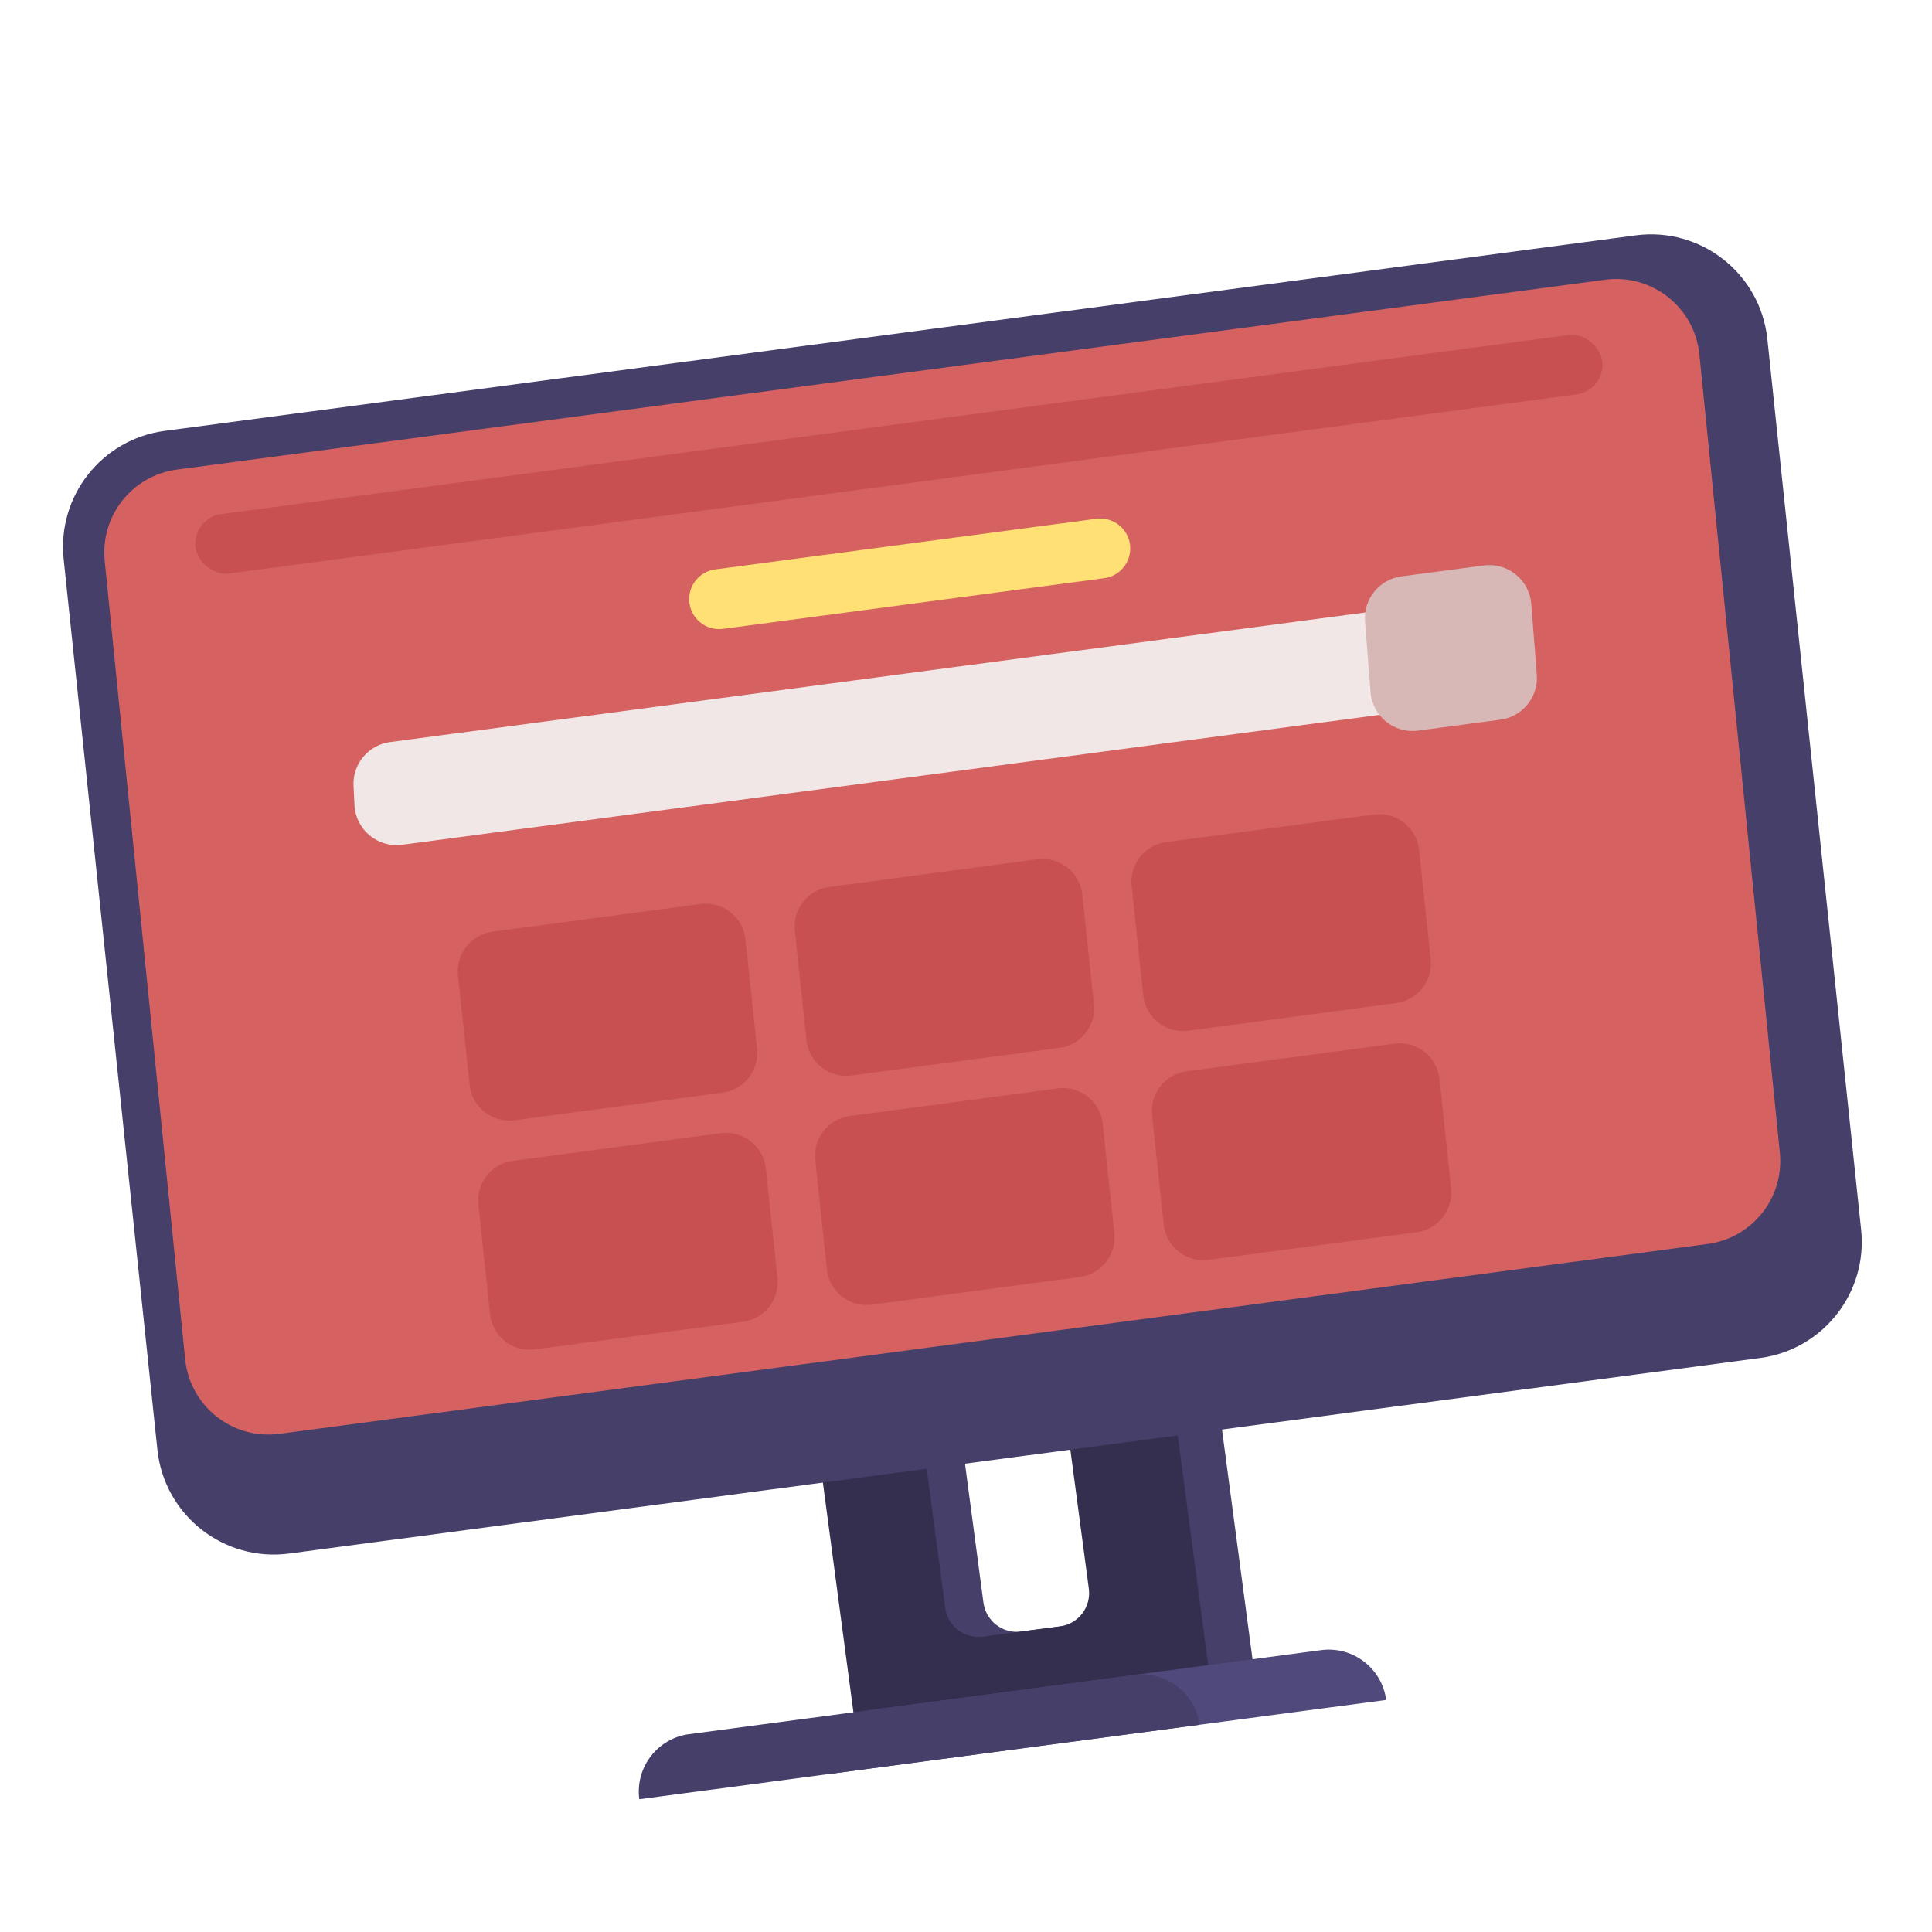 <?xml version="1.0"?>
<svg xmlns="http://www.w3.org/2000/svg" viewBox="0 0 112 112" fill="none">
<path fill-rule="evenodd" clip-rule="evenodd" d="M54.685 75.406L49.016 76.16L52.262 100.586L72.831 97.852L69.585 73.426L64.122 74.152L66.449 91.655C66.59 92.72 65.842 93.698 64.777 93.84L59.196 94.582C58.131 94.723 57.153 93.975 57.012 92.91L54.685 75.406Z" fill="#453F69"/>
<path fill-rule="evenodd" clip-rule="evenodd" d="M52.467 75.701L46.448 76.501L49.695 100.927L70.264 98.193L67.017 73.767L60.794 74.595L63.12 92.098C63.262 93.163 62.513 94.141 61.448 94.283L56.978 94.877C55.913 95.018 54.935 94.27 54.793 93.205L52.467 75.701Z" fill="#342F4F"/>
<path d="M47.884 102.865C47.64 101.025 48.933 99.336 50.772 99.091L76.586 95.66C78.425 95.415 80.115 96.709 80.359 98.548L47.884 102.865Z" fill="#50497C"/>
<path d="M37.061 104.303C36.816 102.464 38.109 100.774 39.949 100.53L65.762 97.099C67.602 96.854 69.291 98.147 69.536 99.987L37.061 104.303Z" fill="#453F69"/>
<path d="M3.69 32.413C3.305 28.76 5.9 25.464 9.542 24.98L94.817 13.645C98.602 13.142 102.057 15.861 102.456 19.658L107.892 71.29C108.277 74.944 105.682 78.24 102.04 78.724L16.765 90.059C12.979 90.562 9.525 87.843 9.125 84.045L3.69 32.413Z" fill="#453F69"/>
<path d="M6.069 32.515C5.806 29.91 7.659 27.567 10.255 27.222L93.051 16.217C95.765 15.856 98.24 17.813 98.514 20.538L103.18 66.822C103.442 69.427 101.589 71.77 98.994 72.115L16.198 83.121C13.483 83.481 11.009 81.525 10.734 78.8L6.069 32.515Z" fill="#D66161"/>
<path d="M39.953 34.816C39.91 33.913 40.565 33.129 41.46 33.009L63.554 30.073C64.562 29.939 65.47 30.696 65.519 31.712C65.562 32.614 64.907 33.399 64.012 33.518L41.918 36.455C40.91 36.589 40.002 35.832 39.953 34.816Z" fill="#FFE074"/>
<path opacity="0.9" d="M20.494 45.561C20.431 44.292 21.352 43.187 22.611 43.02L84.987 34.729C86.403 34.541 87.677 35.602 87.748 37.028L87.803 38.14C87.866 39.409 86.945 40.514 85.686 40.681L23.31 48.973C21.895 49.161 20.62 48.099 20.55 46.673L20.494 45.561Z" fill="#F5F5F5"/>
<path d="M79.131 36.024C79.03 34.731 79.958 33.584 81.244 33.414L86.013 32.78C87.401 32.595 88.66 33.614 88.769 35.01L89.09 39.109C89.191 40.403 88.263 41.549 86.977 41.72L82.208 42.354C80.82 42.538 79.561 41.52 79.452 40.124L79.131 36.024Z" fill="#D8B7B7"/>
<rect x="11.106" y="30.03" width="82.264" height="3.476" rx="1.738" transform="rotate(-7.571 11.106 30.03)" fill="#C95050"/>
<path d="M26.55 56.552C26.417 55.303 27.304 54.176 28.549 54.01L40.607 52.407C41.899 52.236 43.079 53.163 43.217 54.46L43.89 60.799C44.023 62.048 43.136 63.175 41.891 63.34L29.833 64.943C28.541 65.115 27.361 64.187 27.223 62.891L26.55 56.552Z" fill="#C95050"/>
<path d="M27.732 69.836C27.599 68.587 28.485 67.46 29.731 67.294L41.789 65.691C43.081 65.52 44.261 66.447 44.398 67.744L45.072 74.083C45.205 75.332 44.318 76.459 43.073 76.625L31.015 78.227C29.722 78.399 28.543 77.472 28.405 76.175L27.732 69.836Z" fill="#C95050"/>
<path d="M46.075 53.957C45.943 52.708 46.829 51.58 48.074 51.415L60.132 49.812C61.425 49.64 62.604 50.568 62.742 51.864L63.416 58.203C63.548 59.452 62.662 60.58 61.416 60.745L49.358 62.348C48.066 62.52 46.886 61.592 46.749 60.296L46.075 53.957Z" fill="#C95050"/>
<path d="M47.259 67.24C47.126 65.991 48.013 64.864 49.258 64.699L61.316 63.096C62.608 62.924 63.788 63.852 63.926 65.148L64.599 71.487C64.732 72.736 63.845 73.864 62.6 74.029L50.542 75.632C49.25 75.804 48.07 74.876 47.932 73.579L47.259 67.24Z" fill="#C95050"/>
<path d="M65.601 51.361C65.468 50.112 66.355 48.985 67.6 48.819L79.658 47.217C80.95 47.045 82.13 47.973 82.267 49.269L82.941 55.608C83.074 56.857 82.187 57.984 80.942 58.15L68.884 59.753C67.591 59.925 66.412 58.997 66.274 57.7L65.601 51.361Z" fill="#C95050"/>
<path d="M66.784 64.645C66.652 63.396 67.538 62.269 68.783 62.103L80.841 60.501C82.134 60.329 83.313 61.256 83.451 62.553L84.124 68.892C84.257 70.141 83.371 71.268 82.126 71.434L70.067 73.037C68.775 73.208 67.596 72.281 67.458 70.984L66.784 64.645Z" fill="#C95050"/>
</svg>
